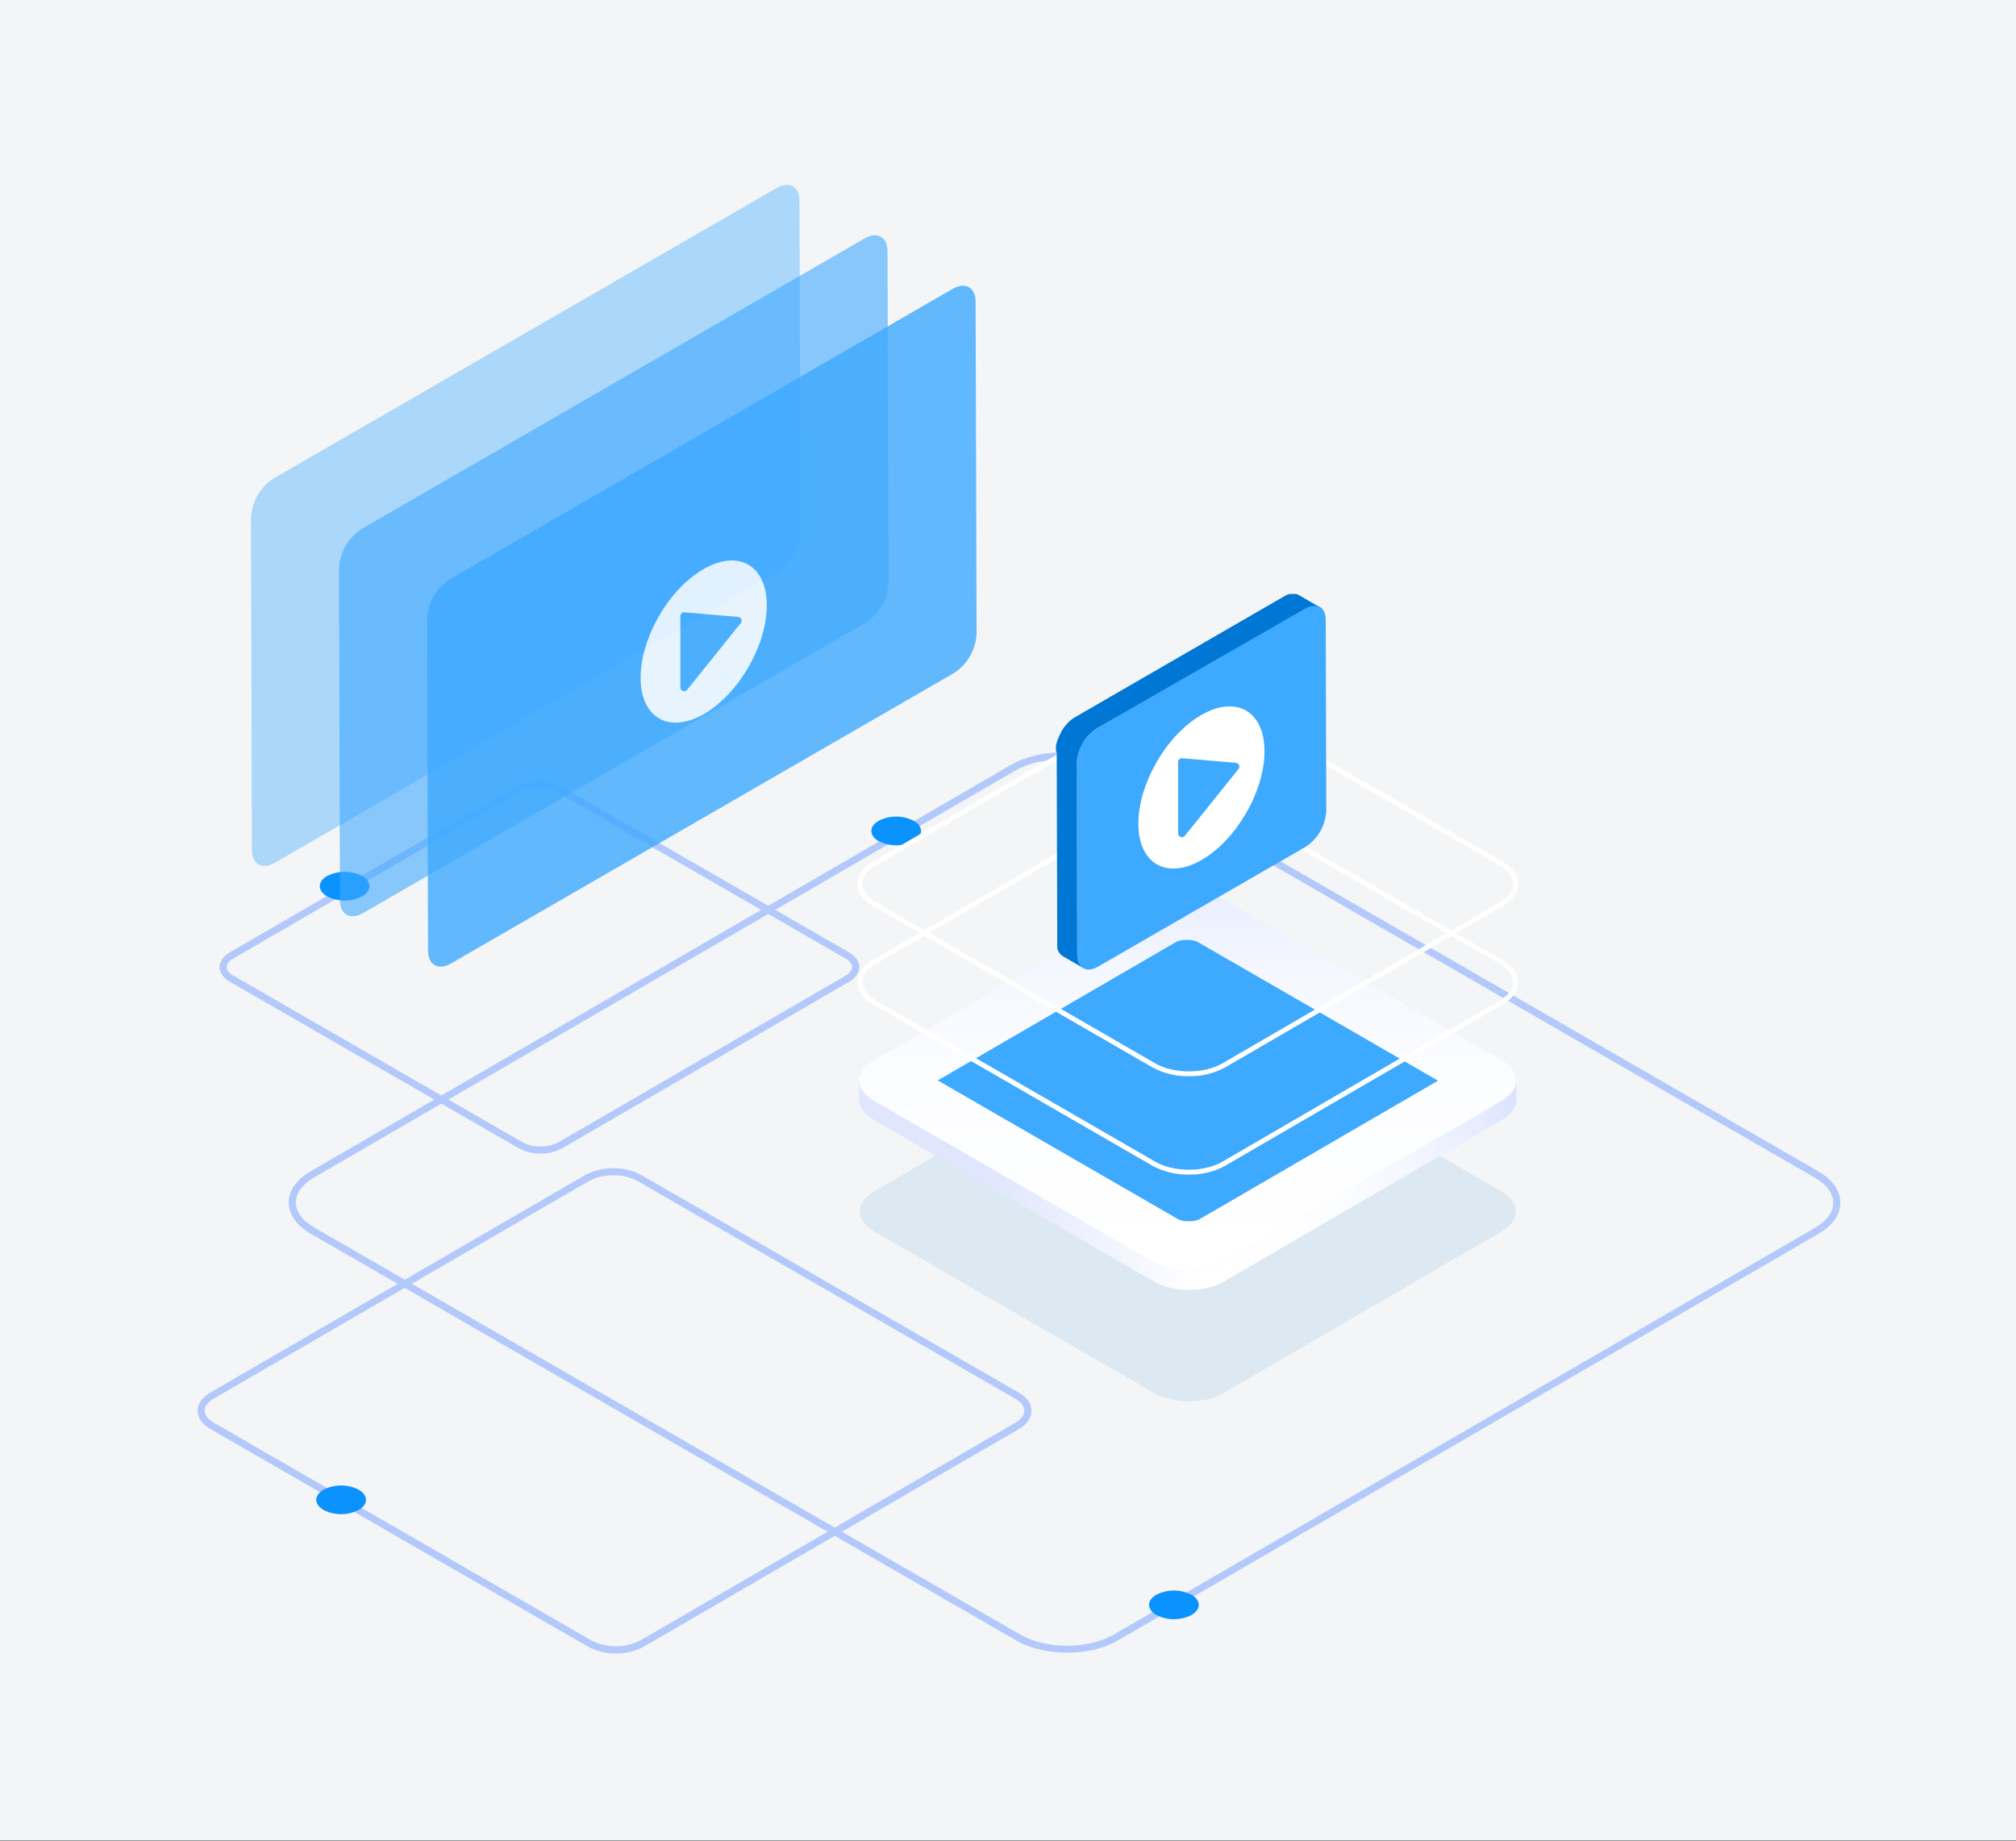 <svg width="506" height="462" viewBox="0 0 506 462" fill="none" xmlns="http://www.w3.org/2000/svg">
<rect x="0" y="0" width="506" height="462" fill="#333333" stroke="none"/>
<path d="M0 0H506V461.909H0V0Z" fill="#F4F5F6"/>
<path fill-rule="evenodd" clip-rule="evenodd" d="M255.135 411.787C258.518 413.738 263.028 414.81 267.834 414.81C272.633 414.81 277.144 413.738 280.5 411.787L456.438 309.686C459.976 307.635 461.909 304.867 461.909 301.858C461.909 298.848 459.935 296.054 456.358 293.989L279.258 191.888C275.875 189.938 271.385 188.865 266.572 188.865C261.76 188.865 257.262 189.938 253.9 191.895L77.948 293.996C74.41 296.047 72.464 298.808 72.471 301.818C72.477 304.827 74.451 307.622 78.028 309.686L255.135 411.787ZM254.799 193.429C257.94 191.606 262.122 190.608 266.566 190.608C270.676 190.523 274.74 191.494 278.365 193.429L455.438 295.551C458.479 297.28 460.137 299.552 460.137 301.884C460.137 304.217 458.512 306.449 455.552 308.164L279.594 410.246C276.473 412.049 272.257 413.067 267.834 413.067C263.411 413.067 259.189 412.069 256.027 410.239L78.955 308.138C75.914 306.408 74.256 304.143 74.256 301.811C74.256 299.478 75.88 297.253 78.841 295.538L254.799 193.429Z" fill="#B3C9FC"/>
<path fill-rule="evenodd" clip-rule="evenodd" d="M147.6 413.309C149.743 414.461 152.146 415.045 154.58 415.004C157.017 415.052 159.425 414.468 161.568 413.309L255.759 358.659C257.786 357.466 258.894 355.884 258.894 354.115C258.894 352.345 257.766 350.724 255.712 349.544L160.917 294.894C156.529 292.633 151.316 292.633 146.928 294.894L52.737 349.544C50.717 350.737 49.602 352.319 49.602 354.088C49.602 355.857 50.737 357.479 52.784 358.659L147.6 413.309ZM153.906 294.995C151.787 294.944 149.692 295.441 147.821 296.436L53.63 351.059C52.2 351.89 51.381 352.982 51.381 354.061C51.381 355.14 52.22 356.28 53.677 357.091L148.472 411.767C152.31 413.688 156.831 413.688 160.668 411.767L254.853 357.091C256.283 356.26 257.101 355.167 257.095 354.088C257.088 353.009 256.262 351.896 254.813 351.059L160.017 296.436C158.137 295.442 156.033 294.945 153.906 294.995Z" fill="#B3C9FC"/>
<path fill-rule="evenodd" clip-rule="evenodd" d="M130.195 288.192C131.871 289.1 133.753 289.562 135.659 289.532C137.559 289.569 139.437 289.114 141.109 288.212L213.171 246.397C214.762 245.472 215.674 244.145 215.674 242.738C215.674 241.33 214.748 239.983 213.137 239.058L140.599 197.243C137.175 195.482 133.11 195.482 129.685 197.243L57.657 239.058C56.033 239.983 55.113 241.31 55.12 242.717C55.127 244.125 56.046 245.465 57.657 246.397L130.195 288.192ZM130.585 198.791C131.986 198.046 133.555 197.675 135.142 197.712V197.705C136.733 197.67 138.306 198.042 139.713 198.785L212.244 240.6C213.305 241.21 213.889 241.96 213.889 242.738C213.889 243.515 213.318 244.252 212.278 244.856L140.21 286.671C138.811 287.415 137.244 287.787 135.659 287.75C134.068 287.787 132.494 287.415 131.088 286.671L58.55 244.856C57.489 244.246 56.906 243.495 56.906 242.718C56.906 241.94 57.476 241.203 58.523 240.6L130.585 198.791Z" fill="#B3C9FC"/>
<path fill-rule="evenodd" clip-rule="evenodd" d="M299.045 400.266C301.482 401.667 301.495 403.952 299.045 405.36C296.279 406.767 293.005 406.767 290.239 405.36C287.803 403.952 287.789 401.674 290.239 400.266C293.005 398.859 296.279 398.859 299.045 400.266Z" fill="#0A92FF"/>
<path fill-rule="evenodd" clip-rule="evenodd" d="M90.902 219.876C93.339 221.284 93.352 223.563 90.902 224.97C88.136 226.377 84.862 226.377 82.096 224.97C79.66 223.563 79.646 221.284 82.096 219.876C84.862 218.469 88.136 218.469 90.902 219.876Z" fill="#0A92FF"/>
<path fill-rule="evenodd" clip-rule="evenodd" d="M229.34 206.016C231.783 207.424 231.79 209.702 229.34 211.11C226.574 212.517 223.3 212.517 220.534 211.11C218.097 209.702 218.084 207.424 220.534 206.016C223.3 204.609 226.574 204.609 229.34 206.016Z" fill="#0A92FF"/>
<path fill-rule="evenodd" clip-rule="evenodd" d="M90.023 373.9C92.466 375.307 92.48 377.586 90.023 378.993C87.257 380.401 83.983 380.401 81.217 378.993C78.78 377.586 78.767 375.307 81.217 373.9C83.983 372.492 87.257 372.492 90.023 373.9Z" fill="#0A92FF"/>
<g opacity="0.1">
<path fill-rule="evenodd" clip-rule="evenodd" d="M376.79 298.992C381.637 301.798 381.657 306.33 376.79 309.126L307.13 349.634C302.359 352.44 294.486 352.44 289.639 349.634L219.473 309.126C214.635 306.33 214.606 301.798 219.473 298.992L289.133 258.485C293.904 255.689 301.777 255.689 306.624 258.485L376.79 298.992Z" fill="#0076D5"/>
</g>
<path fill-rule="evenodd" clip-rule="evenodd" d="M376.923 266.128C381.781 268.934 381.79 273.476 376.971 276.281L307.139 316.884C302.311 319.69 294.467 319.699 289.61 316.884L219.31 276.281C214.463 273.476 214.434 268.934 219.31 266.128L289.095 225.544C293.923 222.738 301.777 222.738 306.624 225.544L376.923 266.128Z" fill="url(#paint0_linear_31_14230)"/>
<path fill-rule="evenodd" clip-rule="evenodd" d="M380.579 271.205C380.579 273.037 379.386 274.878 376.972 276.281L307.14 316.884C302.311 319.69 294.468 319.699 289.61 316.884L219.311 276.281C216.887 274.898 215.666 273.037 215.656 271.205V275.976C215.656 277.818 216.887 279.65 219.311 281.052L289.639 321.656C294.496 324.461 302.34 324.461 307.169 321.656L377 281.072C379.415 279.669 380.617 277.837 380.607 275.995V271.224L380.579 271.205Z" fill="url(#paint1_linear_31_14230)"/>
<path fill-rule="evenodd" clip-rule="evenodd" d="M298.389 306.521C297.512 306.555 296.638 306.406 295.822 306.082L235.371 271.176L295.364 236.327C296.171 236.019 297.03 235.877 297.893 235.907C298.773 235.872 299.651 236.022 300.469 236.346L360.921 271.243L300.918 306.101C300.112 306.411 299.252 306.554 298.389 306.521Z" fill="#3DA9FF"/>
<path fill-rule="evenodd" clip-rule="evenodd" d="M289.333 292.647C292.119 294.127 295.236 294.872 298.389 294.813C301.544 294.876 304.663 294.127 307.445 292.637L377.153 252.129C379.672 250.66 381.056 248.684 381.056 246.537C381.056 244.39 379.653 242.396 377.096 240.926L306.949 200.466C301.92 197.604 293.799 197.604 288.818 200.466L219.11 240.926C216.591 242.396 215.208 244.371 215.208 246.518C215.208 248.665 216.62 250.66 219.158 252.129L289.333 292.647ZM289.438 201.535C292.031 200.15 294.935 199.454 297.874 199.512C300.808 199.443 303.711 200.123 306.309 201.487L376.485 241.976C378.632 243.217 379.824 244.877 379.824 246.528C379.824 248.179 378.651 249.81 376.532 251.041L306.824 291.568C302.187 294.259 294.61 294.269 289.953 291.568L219.778 251.061C217.631 249.82 216.457 248.179 216.448 246.518C216.438 244.858 217.612 243.236 219.73 241.995L289.438 201.535Z" fill="white"/>
<path fill-rule="evenodd" clip-rule="evenodd" d="M289.333 267.96C292.119 269.44 295.236 270.186 298.389 270.126C301.544 270.19 304.663 269.44 307.445 267.951L377.172 227.443C379.691 225.983 381.075 224.017 381.075 221.86C381.075 219.704 379.672 217.719 377.115 216.24L306.949 175.732C301.92 172.869 293.799 172.869 288.818 175.732L219.11 216.24C216.591 217.709 215.208 219.685 215.208 221.832C215.208 223.979 216.62 225.973 219.158 227.443L289.333 267.96ZM289.438 176.801C292.031 175.416 294.935 174.719 297.874 174.778C300.812 174.723 303.715 175.42 306.309 176.801L376.475 217.309C378.632 218.597 379.824 220.219 379.824 221.87C379.824 223.521 378.651 225.153 376.532 226.384L306.824 266.891C302.187 269.582 294.62 269.582 289.953 266.891L219.778 226.374C217.631 225.134 216.457 223.483 216.448 221.832C216.438 220.181 217.612 218.549 219.73 217.318L289.438 176.801Z" fill="white"/>
<path fill-rule="evenodd" clip-rule="evenodd" d="M275.411 182.746C272.338 184.741 270.405 188.086 270.21 191.744L270.354 239.648C270.354 242.959 272.701 244.295 275.573 242.634L327.694 212.547C330.764 210.55 332.693 207.206 332.885 203.549L332.752 155.617C332.752 152.315 330.404 150.979 327.523 152.639L275.411 182.746Z" fill="#3DA9FF"/>
<path fill-rule="evenodd" clip-rule="evenodd" d="M265.038 188.5C265.038 188.414 265.038 188.338 265.038 188.252C265.043 188.166 265.043 188.08 265.038 187.994V187.737C265.043 187.651 265.043 187.565 265.038 187.479C265.034 187.393 265.034 187.307 265.038 187.221L265.095 186.954C265.095 186.859 265.095 186.773 265.162 186.677C265.229 186.582 265.162 186.496 265.229 186.401C265.247 186.329 265.269 186.259 265.296 186.191C265.317 186.099 265.346 186.01 265.382 185.924L265.468 185.656C265.503 185.575 265.535 185.493 265.563 185.408L265.668 185.151L265.754 184.96L265.868 184.712C265.868 184.616 265.954 184.521 266.002 184.435L266.164 184.12L266.345 183.796V183.738C266.345 183.738 266.345 183.738 266.345 183.662C266.47 183.452 266.603 183.242 266.737 183.042L267.061 182.584L267.29 182.278L267.491 182.03L267.691 181.801L267.901 181.572L268.054 181.41C268.13 181.334 268.197 181.257 268.273 181.19L268.502 180.981L268.731 180.78L268.855 180.685L268.951 180.618L269.18 180.437L269.399 180.284L269.628 180.131L269.848 179.998L322.341 149.653L322.512 149.557L322.722 149.452L322.932 149.347L323.142 149.261L323.352 149.185L323.505 149.128L323.715 149.071H323.934H324.163H324.946H325.242L325.595 149.166C325.739 149.223 325.879 149.29 326.015 149.366L331.187 152.372C330.949 152.236 330.691 152.139 330.423 152.086C330.132 152.047 329.837 152.047 329.545 152.086C329.22 152.117 328.899 152.187 328.591 152.296C328.226 152.419 327.874 152.578 327.541 152.773L275.411 182.746C275.044 182.958 274.696 183.201 274.371 183.471C274.037 183.749 273.718 184.045 273.416 184.359C273.076 184.704 272.757 185.071 272.462 185.456C272.195 185.828 271.947 186.21 271.708 186.611V186.668C271.482 187.06 271.278 187.465 271.098 187.88C270.917 188.296 270.76 188.723 270.63 189.158C270.504 189.581 270.406 190.011 270.334 190.447C270.267 190.866 270.232 191.291 270.229 191.716L270.372 239.619C270.371 239.997 270.406 240.374 270.477 240.745C270.542 241.073 270.641 241.392 270.773 241.699C270.877 241.919 271.008 242.124 271.164 242.31L271.308 242.491C271.476 242.673 271.668 242.83 271.88 242.959L266.737 239.991C266.526 239.862 266.336 239.701 266.174 239.514C266.118 239.461 266.067 239.404 266.021 239.342C265.964 239.256 265.897 239.19 265.84 239.104C265.762 238.993 265.695 238.874 265.639 238.751C265.639 238.674 265.563 238.579 265.525 238.493C265.487 238.407 265.458 238.312 265.429 238.216C265.401 238.121 265.429 238.045 265.363 237.949C265.296 237.854 265.363 237.873 265.363 237.835C265.358 237.797 265.358 237.758 265.363 237.72C265.357 237.637 265.357 237.555 265.363 237.472V237.224C265.362 237.06 265.362 236.894 265.362 236.728L265.228 188.825L265.038 188.5Z" fill="#0076D5"/>
<path fill-rule="evenodd" clip-rule="evenodd" d="M301.5 179.473C310.241 174.425 317.35 178.471 317.379 188.519C317.407 198.567 310.346 210.791 301.605 215.839C292.864 220.887 285.746 216.793 285.717 206.783C285.688 196.773 292.75 184.502 301.5 179.473Z" fill="white"/>
<path fill-rule="evenodd" clip-rule="evenodd" d="M296.681 190.313L310.193 191.468C310.544 191.497 310.851 191.717 310.991 192.04C311.131 192.364 311.081 192.738 310.861 193.014L297.387 209.77C297.133 210.087 296.707 210.208 296.324 210.073C295.942 209.937 295.687 209.575 295.688 209.169V191.258C295.691 191 295.798 190.753 295.985 190.575C296.172 190.397 296.423 190.303 296.681 190.313Z" fill="#3DA9FF"/>
<g opacity="0.4">
<path fill-rule="evenodd" clip-rule="evenodd" d="M68.666 120.093C65.309 122.28 63.199 125.94 62.987 129.941L63.226 213.291C63.226 216.915 65.789 218.368 68.963 216.551L195.222 143.641C198.58 141.459 200.691 137.802 200.901 133.803L200.662 50.453C200.662 46.829 198.09 45.376 194.925 47.193L68.666 120.093Z" fill="#3DA9FF"/>
</g>
<g opacity="0.6">
<path fill-rule="evenodd" clip-rule="evenodd" d="M90.771 132.751C87.413 134.933 85.302 138.59 85.092 142.589L85.331 225.94C85.331 229.563 87.893 231.017 91.067 229.2L217.326 156.29C220.684 154.108 222.795 150.451 223.005 146.452L222.766 63.102C222.766 59.478 220.195 58.025 217.03 59.841L90.771 132.751Z" fill="#3DA9FF"/>
</g>
<g opacity="0.8">
<path fill-rule="evenodd" clip-rule="evenodd" d="M112.875 145.4C109.517 147.582 107.406 151.239 107.196 155.238L107.435 238.579C107.435 242.203 109.998 243.656 113.172 241.839L239.431 168.939C242.791 166.759 244.903 163.101 245.11 159.101L244.871 75.75C244.871 72.127 242.299 70.674 239.134 72.49L112.875 145.4Z" fill="#3DA9FF"/>
<path fill-rule="evenodd" clip-rule="evenodd" d="M176.575 142.845C185.316 137.797 192.425 141.843 192.454 151.891C192.483 161.939 185.421 174.163 176.68 179.211C167.939 184.259 160.821 180.166 160.792 170.156C160.763 160.146 167.825 147.874 176.575 142.845Z" fill="white"/>
<path fill-rule="evenodd" clip-rule="evenodd" d="M171.756 153.685L185.268 154.84C185.619 154.869 185.926 155.089 186.066 155.412C186.205 155.736 186.155 156.11 185.936 156.386L172.462 173.142C172.208 173.459 171.782 173.58 171.399 173.445C171.017 173.309 170.761 172.947 170.763 172.541V154.63C170.766 154.372 170.872 154.126 171.059 153.948C171.246 153.77 171.498 153.675 171.756 153.685Z" fill="#3DA9FF"/>
</g>
<defs>
<linearGradient id="paint0_linear_31_14230" x1="380.55" y1="318.965" x2="380.55" y2="223.445" gradientUnits="userSpaceOnUse">
<stop stop-color="white"/>
<stop offset="0.5" stop-color="#FCFDFF"/>
<stop offset="0.8" stop-color="#F4F7FF"/>
<stop offset="1" stop-color="#E9EEFF"/>
</linearGradient>
<linearGradient id="paint1_linear_31_14230" x1="215.656" y1="323.738" x2="380.579" y2="323.738" gradientUnits="userSpaceOnUse">
<stop offset="0.2" stop-color="#E0E6FD"/>
<stop offset="0.52" stop-color="white"/>
<stop offset="0.73" stop-color="#FCFDFF"/>
<stop offset="0.85" stop-color="#F4F6FE"/>
<stop offset="0.95" stop-color="#E6EBFE"/>
<stop offset="1" stop-color="#DBE2FD"/>
</linearGradient>
</defs>
</svg>
